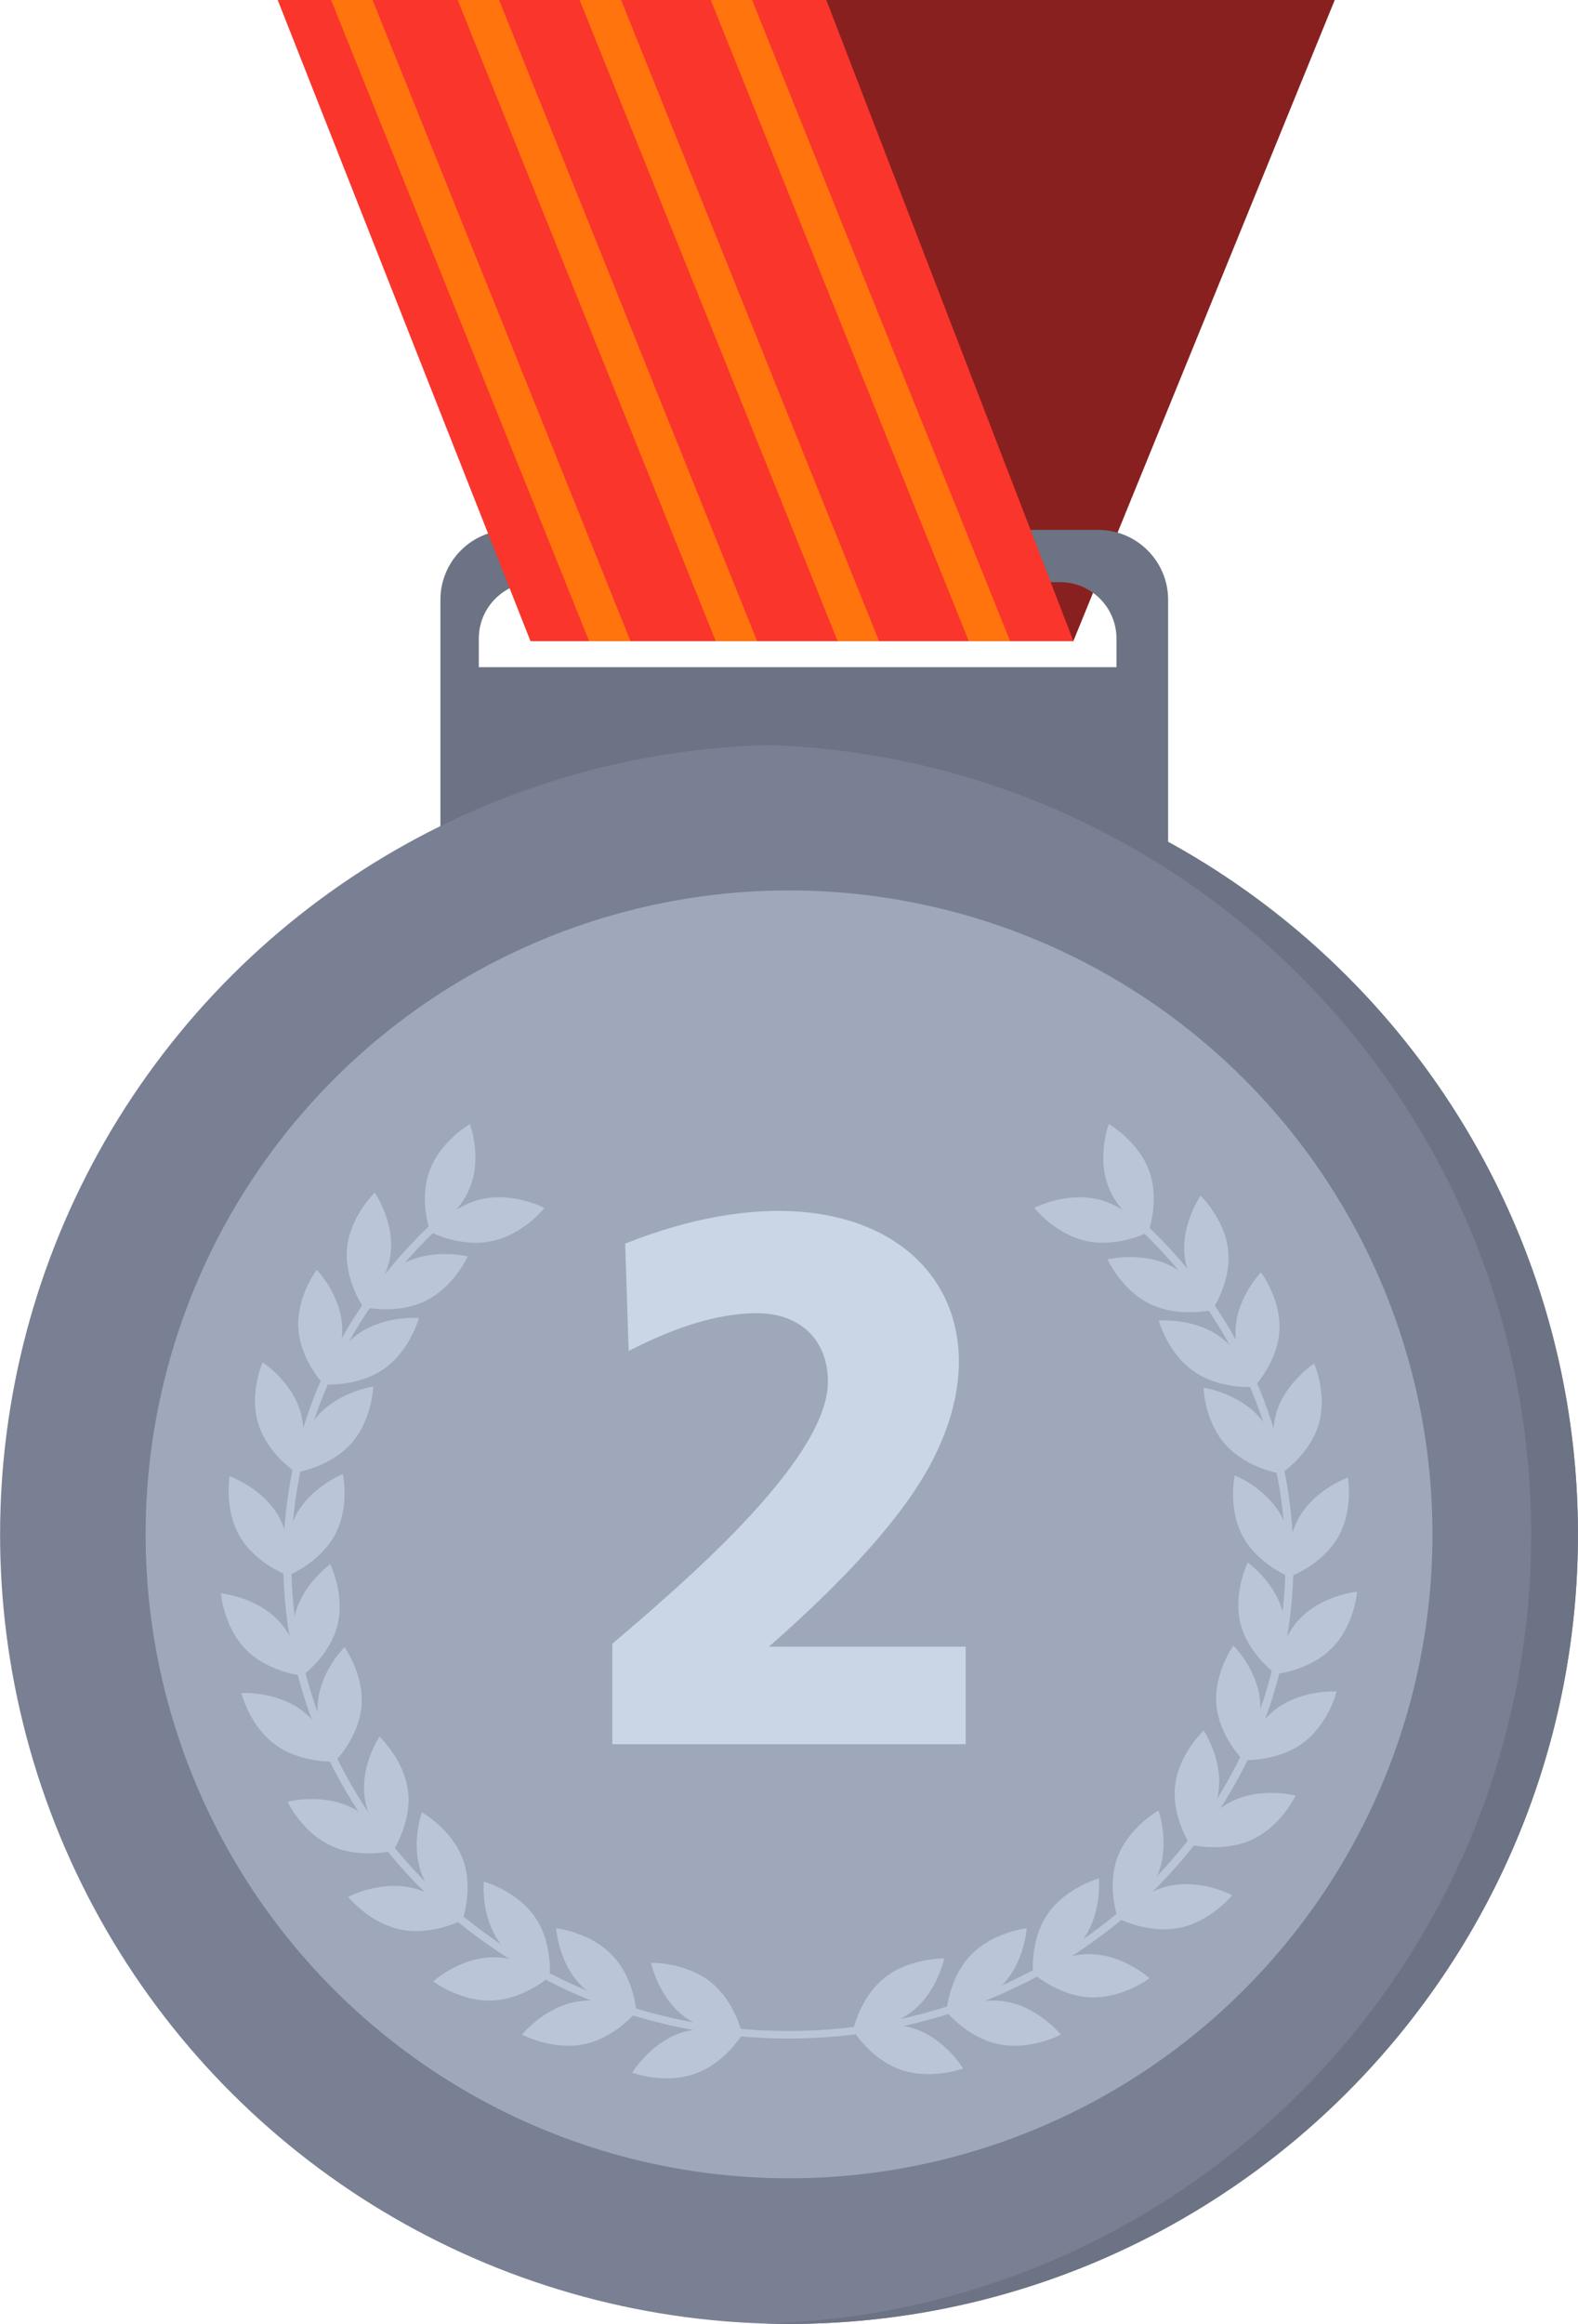 <?xml version="1.0" encoding="UTF-8"?><svg id="Layer_2" xmlns="http://www.w3.org/2000/svg" width="164.39" height="241.89" viewBox="0 0 164.39 241.89"><defs><style>.cls-1{fill:#6b7384;}.cls-2{fill:#798093;}.cls-3{fill:#9ea8ba;}.cls-4{fill:#bac6d8;}.cls-5{fill:#cad5e5;}.cls-6{fill:#ff740d;}.cls-7{fill:#fa352c;}.cls-8{fill:#892020;}</style></defs><g id="_Layer_"><g><polygon class="cls-8" points="139.05 0 111.82 66.73 55.26 66.73 80.4 0 139.05 0"/><path class="cls-1" d="m114.41,55.16h-61.25c-4.02,0-7.28,3.26-7.28,7.28v39h75.81v-39c0-4.02-3.26-7.28-7.28-7.28Zm1.9,14.29H49.88v-2.98c0-3.24,2.63-5.87,5.87-5.87h54.69c3.24,0,5.87,2.63,5.87,5.87v2.98Z"/><polygon class="cls-7" points="28.93 0 55.26 66.73 111.82 66.73 86.08 0 28.93 0"/><g><polygon class="cls-6" points="65.68 66.73 38.81 0 34.49 0 61.37 66.73 65.68 66.73"/><polygon class="cls-6" points="78.87 66.73 51.99 0 47.68 0 74.56 66.73 78.87 66.73"/><polygon class="cls-6" points="91.57 66.73 64.7 0 60.38 0 87.26 66.73 91.57 66.73"/><polygon class="cls-6" points="105.23 66.73 78.35 0 74.04 0 100.92 66.73 105.23 66.73"/></g><circle class="cls-2" cx="82.19" cy="159.7" r="82.19" transform="translate(-86.83 220.45) rotate(-82.53)"/><path class="cls-1" d="m82.19,77.51c-.82,0-1.63.01-2.44.04,44.27,1.29,79.76,37.58,79.76,82.16s-35.49,80.87-79.76,82.16c.81.02,1.62.04,2.44.04,45.39,0,82.19-36.8,82.19-82.19s-36.8-82.19-82.19-82.19Z"/><circle class="cls-3" cx="82.19" cy="159.7" r="67.03" transform="translate(-86.83 220.45) rotate(-82.53)"/><path class="cls-5" d="m80.09,171.41h20.51v10.15h-36.81v-10.45c6.44-5.53,22.46-18.9,22.46-27.28,0-4.23-2.78-7.13-7.39-7.13s-9.28,1.84-13.37,3.93l-.36-11.18c27.79-11,43.12,6.56,30.02,25.92-3.18,4.69-8.2,10.04-15.05,16.04Z"/><g><g><path class="cls-4" d="m74,206.3c2.62,2.06,3.32,5.49,3.32,5.49,0,0-3.55.08-6.17-1.98-2.62-2.06-3.32-5.49-3.32-5.49,0,0,3.55-.08,6.17,1.98Z"/><path class="cls-4" d="m70.83,211.65c3.16-1.1,6.49.13,6.49.13,0,0-1.81,3.01-4.97,4.11-3.16,1.1-6.49-.13-6.49-.13,0,0,1.81-3.01,4.97-4.11Z"/></g><g><path class="cls-4" d="m63.77,203.52c2.31,2.4,2.52,5.88,2.52,5.88,0,0-3.53-.4-5.83-2.8-2.31-2.4-2.52-5.88-2.52-5.88,0,0,3.53.4,5.83,2.8Z"/><path class="cls-4" d="m59.88,208.4c3.29-.66,6.41,1.01,6.41,1.01,0,0-2.21,2.74-5.5,3.39-3.29.66-6.41-1.01-6.41-1.01,0,0,2.21-2.73,5.5-3.39Z"/><path class="cls-4" d="m55.72,199.54c1.89,2.73,1.54,6.2,1.54,6.2,0,0-3.42-.94-5.31-3.67-1.89-2.73-1.54-6.2-1.54-6.2,0,0,3.42.94,5.31,3.67Z"/><path class="cls-4" d="m51.1,203.75c3.35-.14,6.17,1.99,6.17,1.99,0,0-2.62,2.36-5.97,2.5-3.35.14-6.17-1.99-6.17-1.99,0,0,2.62-2.36,5.97-2.5Z"/><path class="cls-4" d="m48.2,193.48c1.16,3.1-.03,6.39-.03,6.39,0,0-3.08-1.73-4.25-4.83-1.16-3.1.03-6.39.03-6.39,0,0,3.08,1.73,4.25,4.83Z"/><path class="cls-4" d="m42.68,196.46c3.29.66,5.49,3.4,5.49,3.4,0,0-3.12,1.66-6.41,1-3.29-.67-5.49-3.4-5.49-3.4,0,0,3.12-1.66,6.41-.99Z"/><path class="cls-4" d="m42.51,186.45c.39,3.28-1.56,6.2-1.56,6.2,0,0-2.58-2.4-2.98-5.67-.39-3.28,1.56-6.2,1.56-6.2,0,0,2.58,2.4,2.97,5.67Z"/><path class="cls-4" d="m36.43,188.07c3.03,1.41,4.52,4.58,4.52,4.58,0,0-3.43.89-6.47-.52-3.04-1.41-4.52-4.58-4.52-4.58,0,0,3.43-.89,6.47.52Z"/></g><g><path class="cls-4" d="m37.66,177.6c-.28,3.29-2.78,5.77-2.78,5.77,0,0-2.05-2.85-1.77-6.14.28-3.29,2.78-5.77,2.78-5.77,0,0,2.05,2.85,1.77,6.14Z"/><path class="cls-4" d="m31.38,178c2.69,1.97,3.51,5.37,3.51,5.37,0,0-3.54.2-6.23-1.77-2.69-1.97-3.51-5.37-3.51-5.37,0,0,3.55-.2,6.23,1.77Z"/><path class="cls-4" d="m35.16,169.17c-.8,3.2-3.67,5.26-3.67,5.26,0,0-1.56-3.14-.76-6.34.8-3.21,3.67-5.26,3.67-5.26,0,0,1.56,3.14.76,6.34Z"/><path class="cls-4" d="m28.89,168.58c2.34,2.37,2.6,5.85,2.6,5.85,0,0-3.53-.35-5.87-2.72-2.34-2.37-2.6-5.85-2.6-5.85,0,0,3.53.35,5.87,2.72Z"/><path class="cls-4" d="m34.89,159.77c-1.57,2.92-4.86,4.23-4.86,4.23,0,0-.74-3.42.83-6.33,1.57-2.92,4.86-4.23,4.86-4.23,0,0,.74,3.42-.83,6.33Z"/><path class="cls-4" d="m28.95,157.71c1.69,2.85,1.08,6.3,1.08,6.3,0,0-3.34-1.19-5.03-4.04-1.68-2.85-1.08-6.3-1.08-6.3,0,0,3.34,1.19,5.03,4.04Z"/><path class="cls-4" d="m36.56,150.29c-2.22,2.47-5.74,2.99-5.74,2.99,0,0,.09-3.49,2.32-5.96,2.22-2.47,5.74-2.99,5.74-2.99,0,0-.09,3.49-2.32,5.96Z"/><path class="cls-4" d="m31.28,146.9c.96,3.16-.46,6.37-.46,6.37,0,0-2.96-1.93-3.92-5.09-.96-3.16.46-6.37.46-6.37,0,0,2.96,1.92,3.92,5.09Z"/></g><path class="cls-4" d="m40,142.49c-2.74,1.91-6.28,1.62-6.28,1.62,0,0,.9-3.38,3.64-5.29,2.74-1.91,6.28-1.62,6.28-1.62,0,0-.9,3.38-3.64,5.29Z"/><path class="cls-4" d="m35.64,138.01c.2,3.3-1.92,6.1-1.92,6.1,0,0-2.44-2.54-2.64-5.83-.2-3.3,1.92-6.1,1.92-6.1,0,0,2.44,2.54,2.64,5.83Z"/><path class="cls-4" d="m44.29,135.43c-3.01,1.46-6.46.62-6.46.62,0,0,1.43-3.2,4.44-4.65,3.01-1.46,6.46-.62,6.46-.62,0,0-1.43,3.2-4.44,4.65Z"/><path class="cls-4" d="m40.71,130.33c-.33,3.29-2.88,5.72-2.88,5.72,0,0-2-2.89-1.67-6.17.33-3.29,2.88-5.72,2.88-5.72,0,0,2,2.89,1.67,6.17Z"/><g><path class="cls-4" d="m92.19,205.85c-2.62,2.06-3.32,5.49-3.32,5.49,0,0,3.55.08,6.17-1.98,2.62-2.06,3.32-5.49,3.32-5.49,0,0-3.55-.08-6.17,1.98Z"/><path class="cls-4" d="m95.36,211.21c-3.16-1.1-6.49.13-6.49.13,0,0,1.81,3.01,4.97,4.11,3.16,1.1,6.49-.13,6.49-.13,0,0-1.8-3.01-4.97-4.11Z"/></g><g><path class="cls-4" d="m101.13,203.52c-2.31,2.4-2.52,5.88-2.52,5.88,0,0,3.53-.4,5.83-2.8,2.31-2.4,2.52-5.88,2.52-5.88,0,0-3.53.4-5.83,2.8Z"/><path class="cls-4" d="m105.01,208.4c-3.29-.66-6.41,1.01-6.41,1.01,0,0,2.21,2.74,5.5,3.39,3.29.66,6.41-1.01,6.41-1.01,0,0-2.21-2.73-5.5-3.39Z"/><path class="cls-4" d="m109.16,199.21c-1.89,2.73-1.54,6.2-1.54,6.2,0,0,3.42-.94,5.31-3.67,1.89-2.73,1.54-6.2,1.54-6.2,0,0-3.42.94-5.31,3.67Z"/><path class="cls-4" d="m113.79,203.42c-3.35-.14-6.17,1.99-6.17,1.99,0,0,2.62,2.36,5.97,2.5,3.35.14,6.16-1.99,6.16-1.99,0,0-2.62-2.36-5.97-2.5Z"/><path class="cls-4" d="m116.43,193.3c-1.16,3.1.03,6.39.03,6.39,0,0,3.08-1.73,4.25-4.83,1.16-3.1-.03-6.39-.03-6.39,0,0-3.08,1.73-4.25,4.83Z"/><path class="cls-4" d="m121.95,196.28c-3.29.66-5.49,3.4-5.49,3.4,0,0,3.12,1.66,6.41,1,3.29-.67,5.49-3.4,5.49-3.4,0,0-3.12-1.66-6.41-.99Z"/><path class="cls-4" d="m122.42,185.81c-.39,3.28,1.56,6.2,1.56,6.2,0,0,2.58-2.4,2.98-5.67.39-3.28-1.56-6.2-1.56-6.2,0,0-2.58,2.4-2.97,5.67Z"/><path class="cls-4" d="m128.5,187.43c-3.04,1.41-4.52,4.58-4.52,4.58,0,0,3.43.89,6.47-.52,3.03-1.41,4.52-4.58,4.52-4.58,0,0-3.43-.89-6.47.52Z"/></g><g><path class="cls-4" d="m126.72,177.44c.28,3.29,2.78,5.77,2.78,5.77,0,0,2.05-2.85,1.77-6.14-.28-3.29-2.78-5.77-2.78-5.77,0,0-2.05,2.85-1.77,6.14Z"/><path class="cls-4" d="m133.01,177.84c-2.69,1.97-3.51,5.37-3.51,5.37,0,0,3.54.2,6.23-1.77,2.69-1.97,3.51-5.37,3.51-5.37,0,0-3.54-.2-6.23,1.77Z"/><path class="cls-4" d="m129.23,168.99c.8,3.21,3.67,5.26,3.67,5.26,0,0,1.56-3.14.76-6.34-.8-3.21-3.67-5.26-3.67-5.26,0,0-1.56,3.14-.76,6.34Z"/><path class="cls-4" d="m135.5,168.41c-2.34,2.37-2.6,5.85-2.6,5.85,0,0,3.53-.35,5.87-2.72,2.34-2.37,2.6-5.85,2.6-5.85,0,0-3.53.35-5.87,2.72Z"/><path class="cls-4" d="m129.46,159.91c1.57,2.92,4.86,4.23,4.86,4.23,0,0,.74-3.42-.83-6.33-1.57-2.92-4.86-4.23-4.86-4.23,0,0-.74,3.42.83,6.33Z"/><path class="cls-4" d="m135.4,157.84c-1.69,2.85-1.08,6.3-1.08,6.3,0,0,3.34-1.19,5.02-4.04,1.69-2.85,1.08-6.3,1.08-6.3,0,0-3.34,1.19-5.02,4.04Z"/><path class="cls-4" d="m127.7,150.41c2.22,2.47,5.74,2.99,5.74,2.99,0,0-.09-3.49-2.32-5.96-2.22-2.47-5.74-2.99-5.74-2.99,0,0,.09,3.49,2.32,5.96Z"/><path class="cls-4" d="m132.98,147.03c-.96,3.16.46,6.37.46,6.37,0,0,2.96-1.92,3.92-5.09.96-3.16-.46-6.37-.46-6.37,0,0-2.96,1.92-3.92,5.09Z"/></g><path class="cls-4" d="m124.36,142.75c2.74,1.91,6.28,1.62,6.28,1.62,0,0-.9-3.38-3.64-5.29-2.74-1.91-6.28-1.62-6.28-1.62,0,0,.9,3.38,3.64,5.29Z"/><path class="cls-4" d="m128.72,138.27c-.2,3.3,1.92,6.1,1.92,6.1,0,0,2.44-2.54,2.64-5.83.2-3.3-1.92-6.1-1.92-6.1,0,0-2.44,2.54-2.64,5.83Z"/><path class="cls-4" d="m119.82,135.74c3.01,1.46,6.46.62,6.46.62,0,0-1.43-3.2-4.44-4.65s-6.46-.62-6.46-.62c0,0,1.43,3.2,4.44,4.65Z"/><path class="cls-4" d="m123.4,130.64c.33,3.29,2.88,5.72,2.88,5.72,0,0,2-2.89,1.67-6.17s-2.88-5.72-2.88-5.72c0,0-2,2.89-1.67,6.17Z"/><path class="cls-4" d="m117.4,125.67c-.14.14-.29.28-.47.42-.05.04-.11.07-.16.1,10.52,8.96,17.15,21.92,17.15,36.32,0,26.97-23.23,48.91-51.79,48.91s-51.79-21.94-51.79-48.91c0-13.76,6.05-26.21,15.77-35.1-.28-.08-.55-.19-.83-.33-9.73,9.02-15.77,21.57-15.77,35.43,0,27.4,23.6,49.69,52.62,49.69s52.62-22.29,52.62-49.69c0-14.6-6.7-27.74-17.35-36.84Z"/><path class="cls-4" d="m51.26,129.19c-3.28.7-6.42-.94-6.42-.94,0,0,2.18-2.76,5.46-3.45,3.28-.7,6.42.94,6.42.94,0,0-2.18,2.76-5.46,3.45Z"/><path class="cls-4" d="m49.04,123.39c-1.13,3.11-4.2,4.87-4.2,4.87,0,0-1.23-3.28-.09-6.38,1.13-3.11,4.2-4.87,4.2-4.87,0,0,1.23,3.28.09,6.38Z"/><path class="cls-4" d="m113.21,129.19c3.28.7,6.42-.94,6.42-.94,0,0-2.18-2.76-5.46-3.45-3.28-.7-6.42.94-6.42.94,0,0,2.18,2.76,5.46,3.45Z"/><path class="cls-4" d="m115.42,123.39c1.13,3.11,4.2,4.87,4.2,4.87,0,0,1.23-3.28.09-6.38-1.13-3.11-4.2-4.87-4.2-4.87,0,0-1.23,3.28-.09,6.38Z"/></g></g></g></svg>